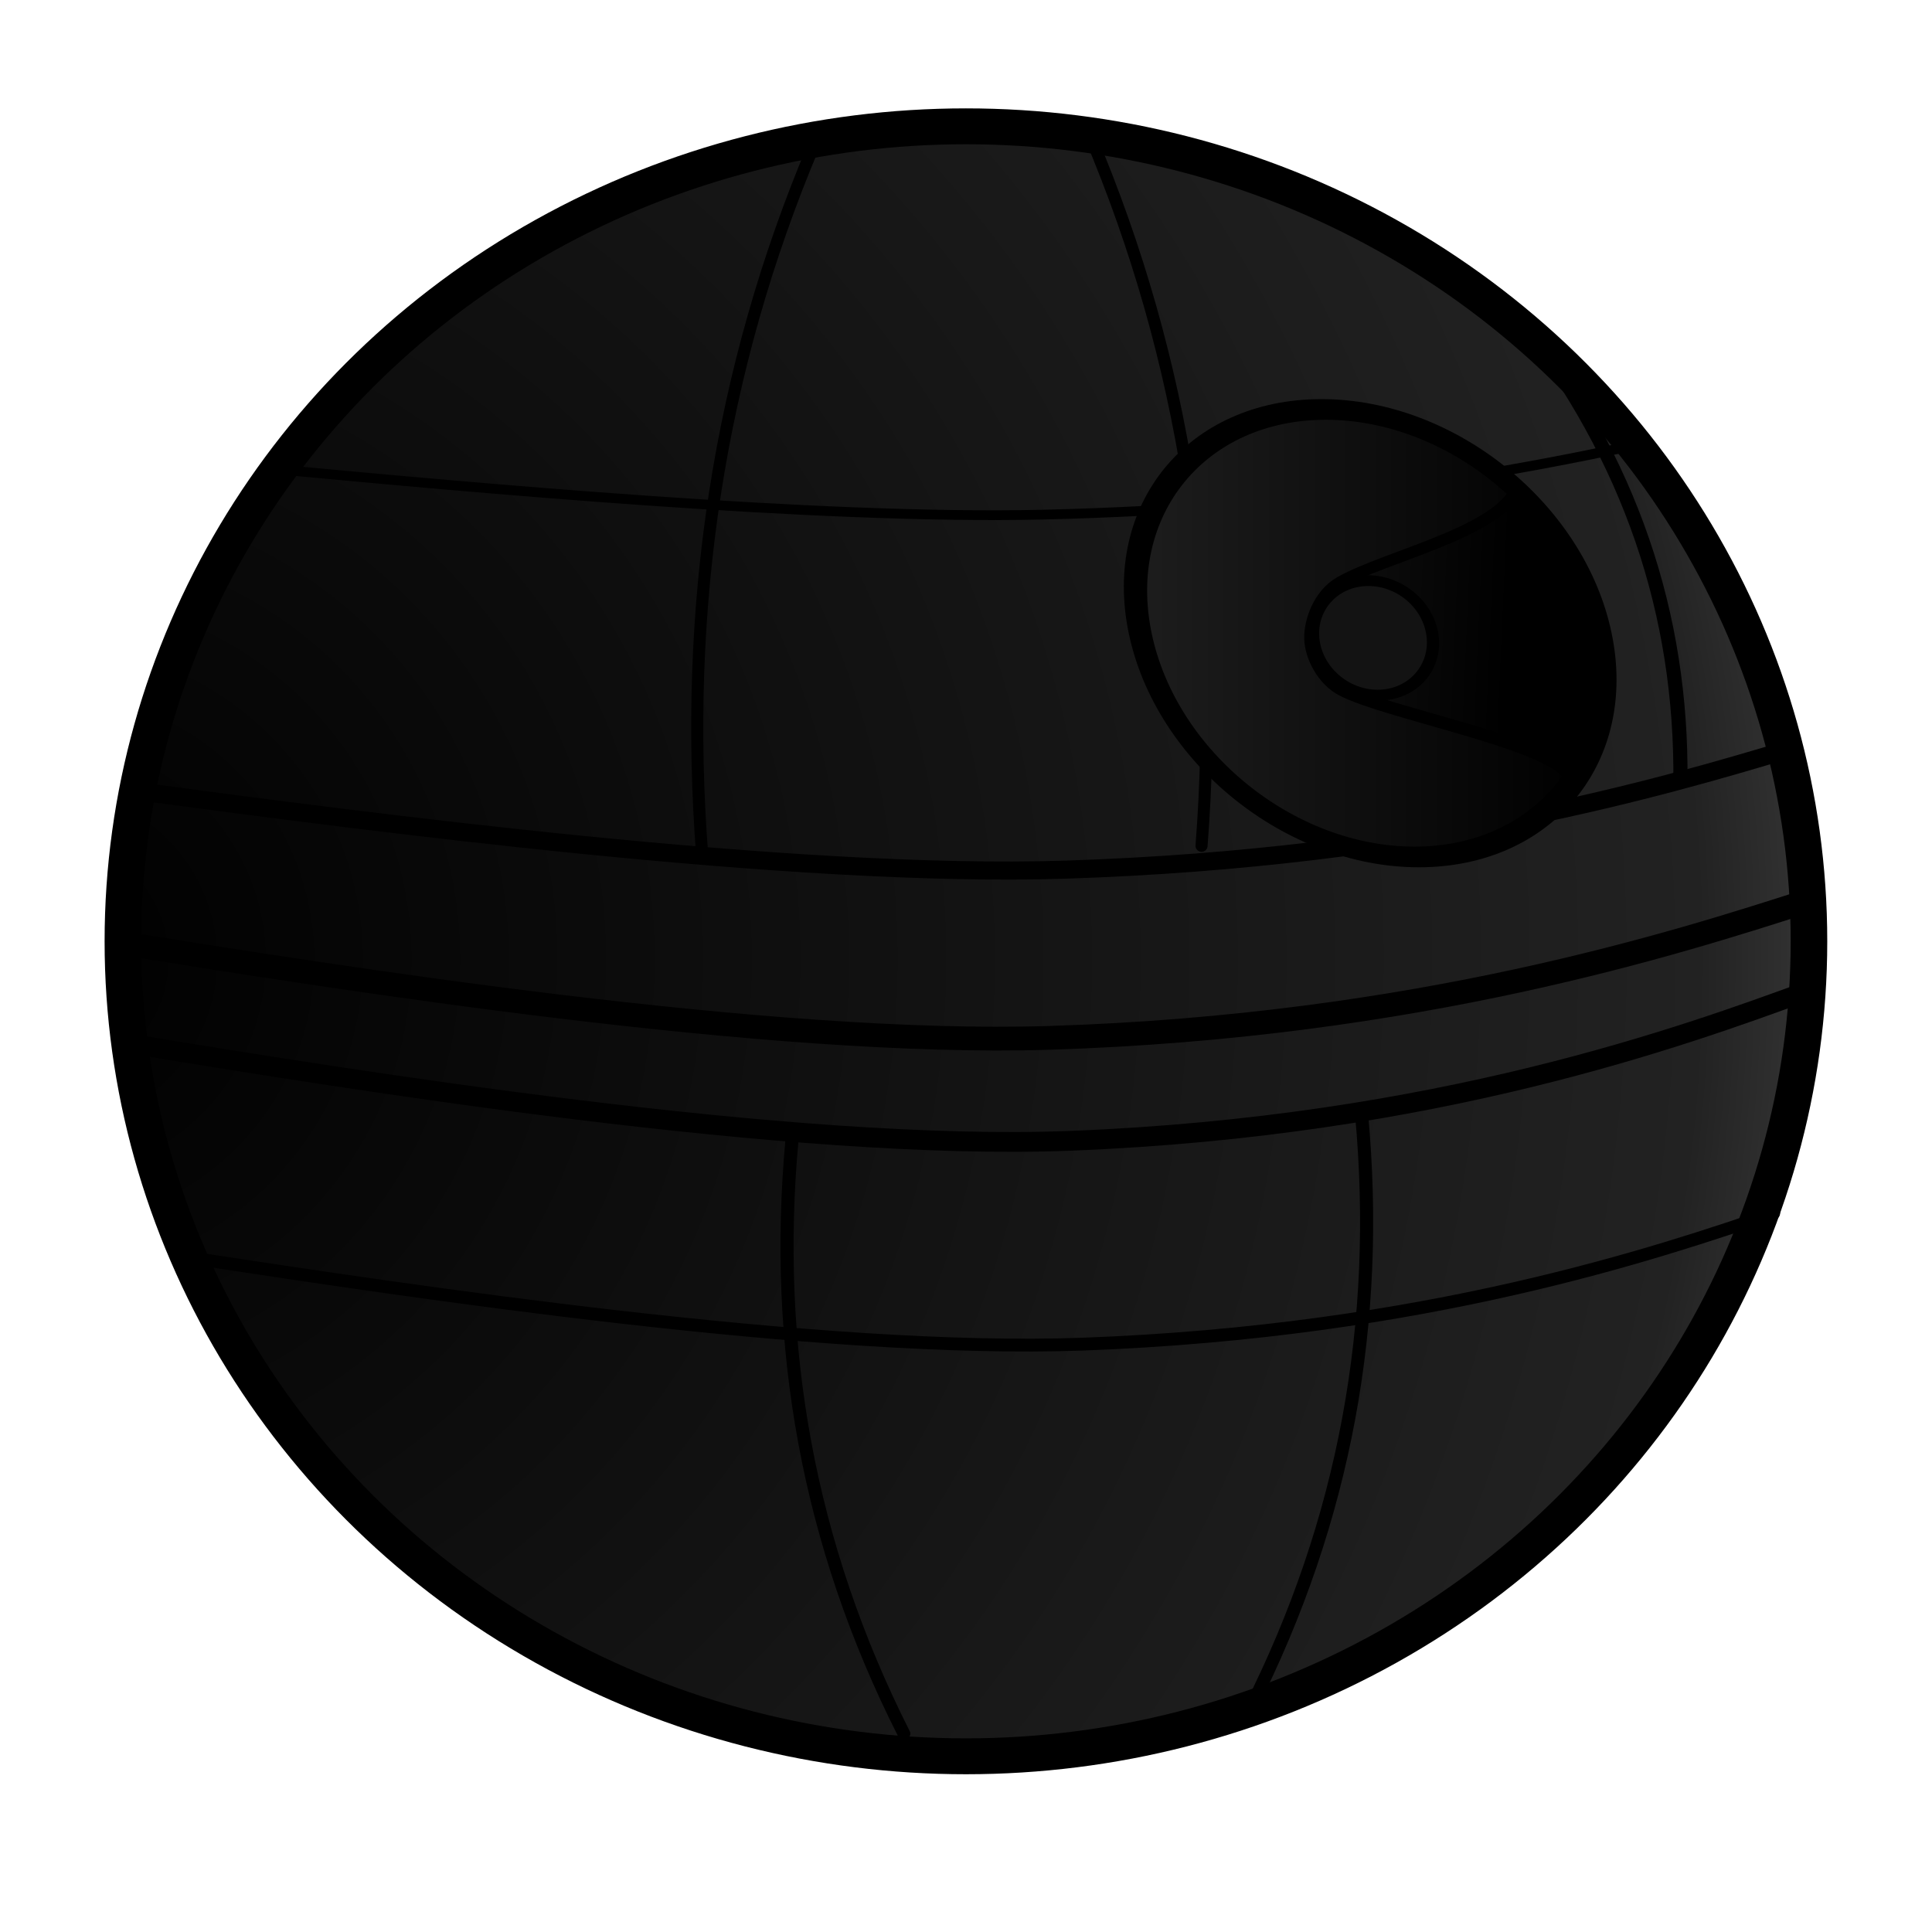 <?xml version="1.0" encoding="UTF-8" standalone="no"?>
<!DOCTYPE svg PUBLIC "-//W3C//DTD SVG 1.1//EN" "http://www.w3.org/Graphics/SVG/1.1/DTD/svg11.dtd">
<svg width="100%" height="100%" viewBox="0 0 800 800" version="1.1" xmlns="http://www.w3.org/2000/svg" xmlns:xlink="http://www.w3.org/1999/xlink" xml:space="preserve" xmlns:serif="http://www.serif.com/" style="fill-rule:evenodd;clip-rule:evenodd;stroke-linecap:round;stroke-linejoin:round;stroke-miterlimit:1.5;">
    <g transform="matrix(1.007,0,0,0.988,-139.495,-78.502)">
        <ellipse cx="535.715" cy="473.965" rx="346.657" ry="341.57" style="fill:url(#_Radial1);stroke:black;stroke-width:15.04px;"/>
    </g>
    <g transform="matrix(1.033,0,0,1,-20.146,0)">
        <path d="M68.195,390.509C154.685,404.81 327.664,433.411 440.288,429.753C587.788,424.962 691.974,390.365 744.067,373.067" style="fill:none;stroke:black;stroke-width:9.84px;"/>
    </g>
    <g transform="matrix(1.006,0,0,1,-8.765,-62.512)">
        <path d="M68.195,390.509C157.051,402.428 334.763,426.267 447.387,422.609C594.888,417.818 694.34,387.984 744.067,373.067" style="fill:none;stroke:black;stroke-width:7.48px;"/>
    </g>
    <g transform="matrix(0.822,0,0,0.571,63.347,-28.198)">
        <path d="M68.195,390.509C157.051,402.428 334.763,426.267 447.387,422.609C594.888,417.818 694.34,387.984 744.067,373.067" style="fill:none;stroke:black;stroke-width:7.06px;"/>
    </g>
    <g transform="matrix(0.965,0,0,1.096,16.748,93.392)">
        <path d="M68.195,390.509C157.051,402.428 334.763,426.267 447.387,422.609C594.888,417.818 694.34,387.984 744.067,373.067" style="fill:none;stroke:black;stroke-width:4.84px;"/>
    </g>
    <path d="M290.784,354.388C282.879,252.122 297.416,153.886 337.076,60.074" style="fill:none;stroke:black;stroke-width:5px;"/>
    <g transform="matrix(-1,0,0,1,788.316,-4.167)">
        <path d="M290.784,354.388C282.879,252.122 297.416,153.886 337.076,60.074" style="fill:none;stroke:black;stroke-width:5px;"/>
    </g>
    <g transform="matrix(-1,2.00455e-17,2.00455e-17,-0.836,854.595,757.821)">
        <path d="M290.784,354.388C282.879,252.122 297.416,153.886 337.076,60.074" style="fill:none;stroke:black;stroke-width:5.42px;"/>
    </g>
    <g transform="matrix(1,2.00455e-17,-2.00455e-17,-0.836,37.181,768.054)">
        <path d="M290.784,354.388C282.879,252.122 297.416,153.886 337.076,60.074" style="fill:none;stroke:black;stroke-width:5.42px;"/>
    </g>
    <g transform="matrix(-0.995,0.104,0.07,0.669,960.348,56.365)">
        <path d="M290.784,354.388C282.879,252.122 297.416,153.886 337.076,60.074" style="fill:none;stroke:black;stroke-width:5.87px;"/>
    </g>
    <g transform="matrix(1.028,0,0,1.253,-16.387,-57.159)">
        <path d="M68.195,390.509C157.051,402.428 334.763,426.267 447.387,422.609C594.888,417.818 694.34,387.984 744.067,373.067" style="fill:none;stroke:black;stroke-width:6.54px;"/>
    </g>
    <g transform="matrix(1,0,0,1,24.709,-13.081)">
        <g transform="matrix(1.108,0,0.208,1,-136.374,-24.249)">
            <ellipse cx="556.613" cy="299.525" rx="85.953" ry="92.651" style="fill:url(#_Linear2);"/>
            <clipPath id="_clip3">
                <ellipse cx="556.613" cy="299.525" rx="85.953" ry="92.651"/>
            </clipPath>
            <g clip-path="url(#_clip3)">
                <g transform="matrix(0.992,-0.106,-0.181,0.915,70.285,102.333)">
                    <path d="M518.281,277.667C518.027,269.475 521.66,257.886 529.331,253.662C546.438,244.244 587.127,238.559 596.195,220.754C600.034,213.217 626.941,260.434 630.555,282.036C634.169,303.638 629.656,367.683 617.881,350.366C607.313,334.824 547.455,314.931 530.855,302.814C523.285,297.289 518.535,285.859 518.281,277.667Z" style="fill:url(#_Linear4);stroke:black;stroke-width:5.28px;"/>
                </g>
            </g>
            <ellipse cx="556.613" cy="299.525" rx="85.953" ry="92.651" style="fill:none;stroke:black;stroke-width:8.56px;"/>
        </g>
        <g transform="matrix(0.288,0,0.023,0.256,376.633,200.533)">
            <ellipse cx="556.613" cy="299.525" rx="85.953" ry="92.651" style="fill:rgb(19,19,19);stroke:black;stroke-width:17.54px;"/>
        </g>
    </g>
    <defs>
        <radialGradient id="_Radial1" cx="0" cy="0" r="1" gradientUnits="userSpaceOnUse" gradientTransform="matrix(1085.48,0.315,-0.309,1106.12,161.535,481.341)"><stop offset="0" style="stop-color:black;stop-opacity:1"/><stop offset="0.62" style="stop-color:rgb(34,34,34);stop-opacity:1"/><stop offset="0.82" style="stop-color:rgb(116,116,116);stop-opacity:1"/><stop offset="1" style="stop-color:rgb(204,204,204);stop-opacity:1"/></radialGradient>
        <linearGradient id="_Linear2" x1="0" y1="0" x2="1" y2="0" gradientUnits="userSpaceOnUse" gradientTransform="matrix(-176.169,-2.39141e-14,36.587,-195.274,636.827,291.709)"><stop offset="0" style="stop-color:black;stop-opacity:1"/><stop offset="1" style="stop-color:rgb(31,31,31);stop-opacity:1"/></linearGradient>
        <linearGradient id="_Linear4" x1="0" y1="0" x2="1" y2="0" gradientUnits="userSpaceOnUse" gradientTransform="matrix(-85.897,-14.266,2.741,-100.726,593.824,287.646)"><stop offset="0" style="stop-color:black;stop-opacity:1"/><stop offset="1" style="stop-color:rgb(19,19,19);stop-opacity:1"/></linearGradient>
    </defs>
</svg>
